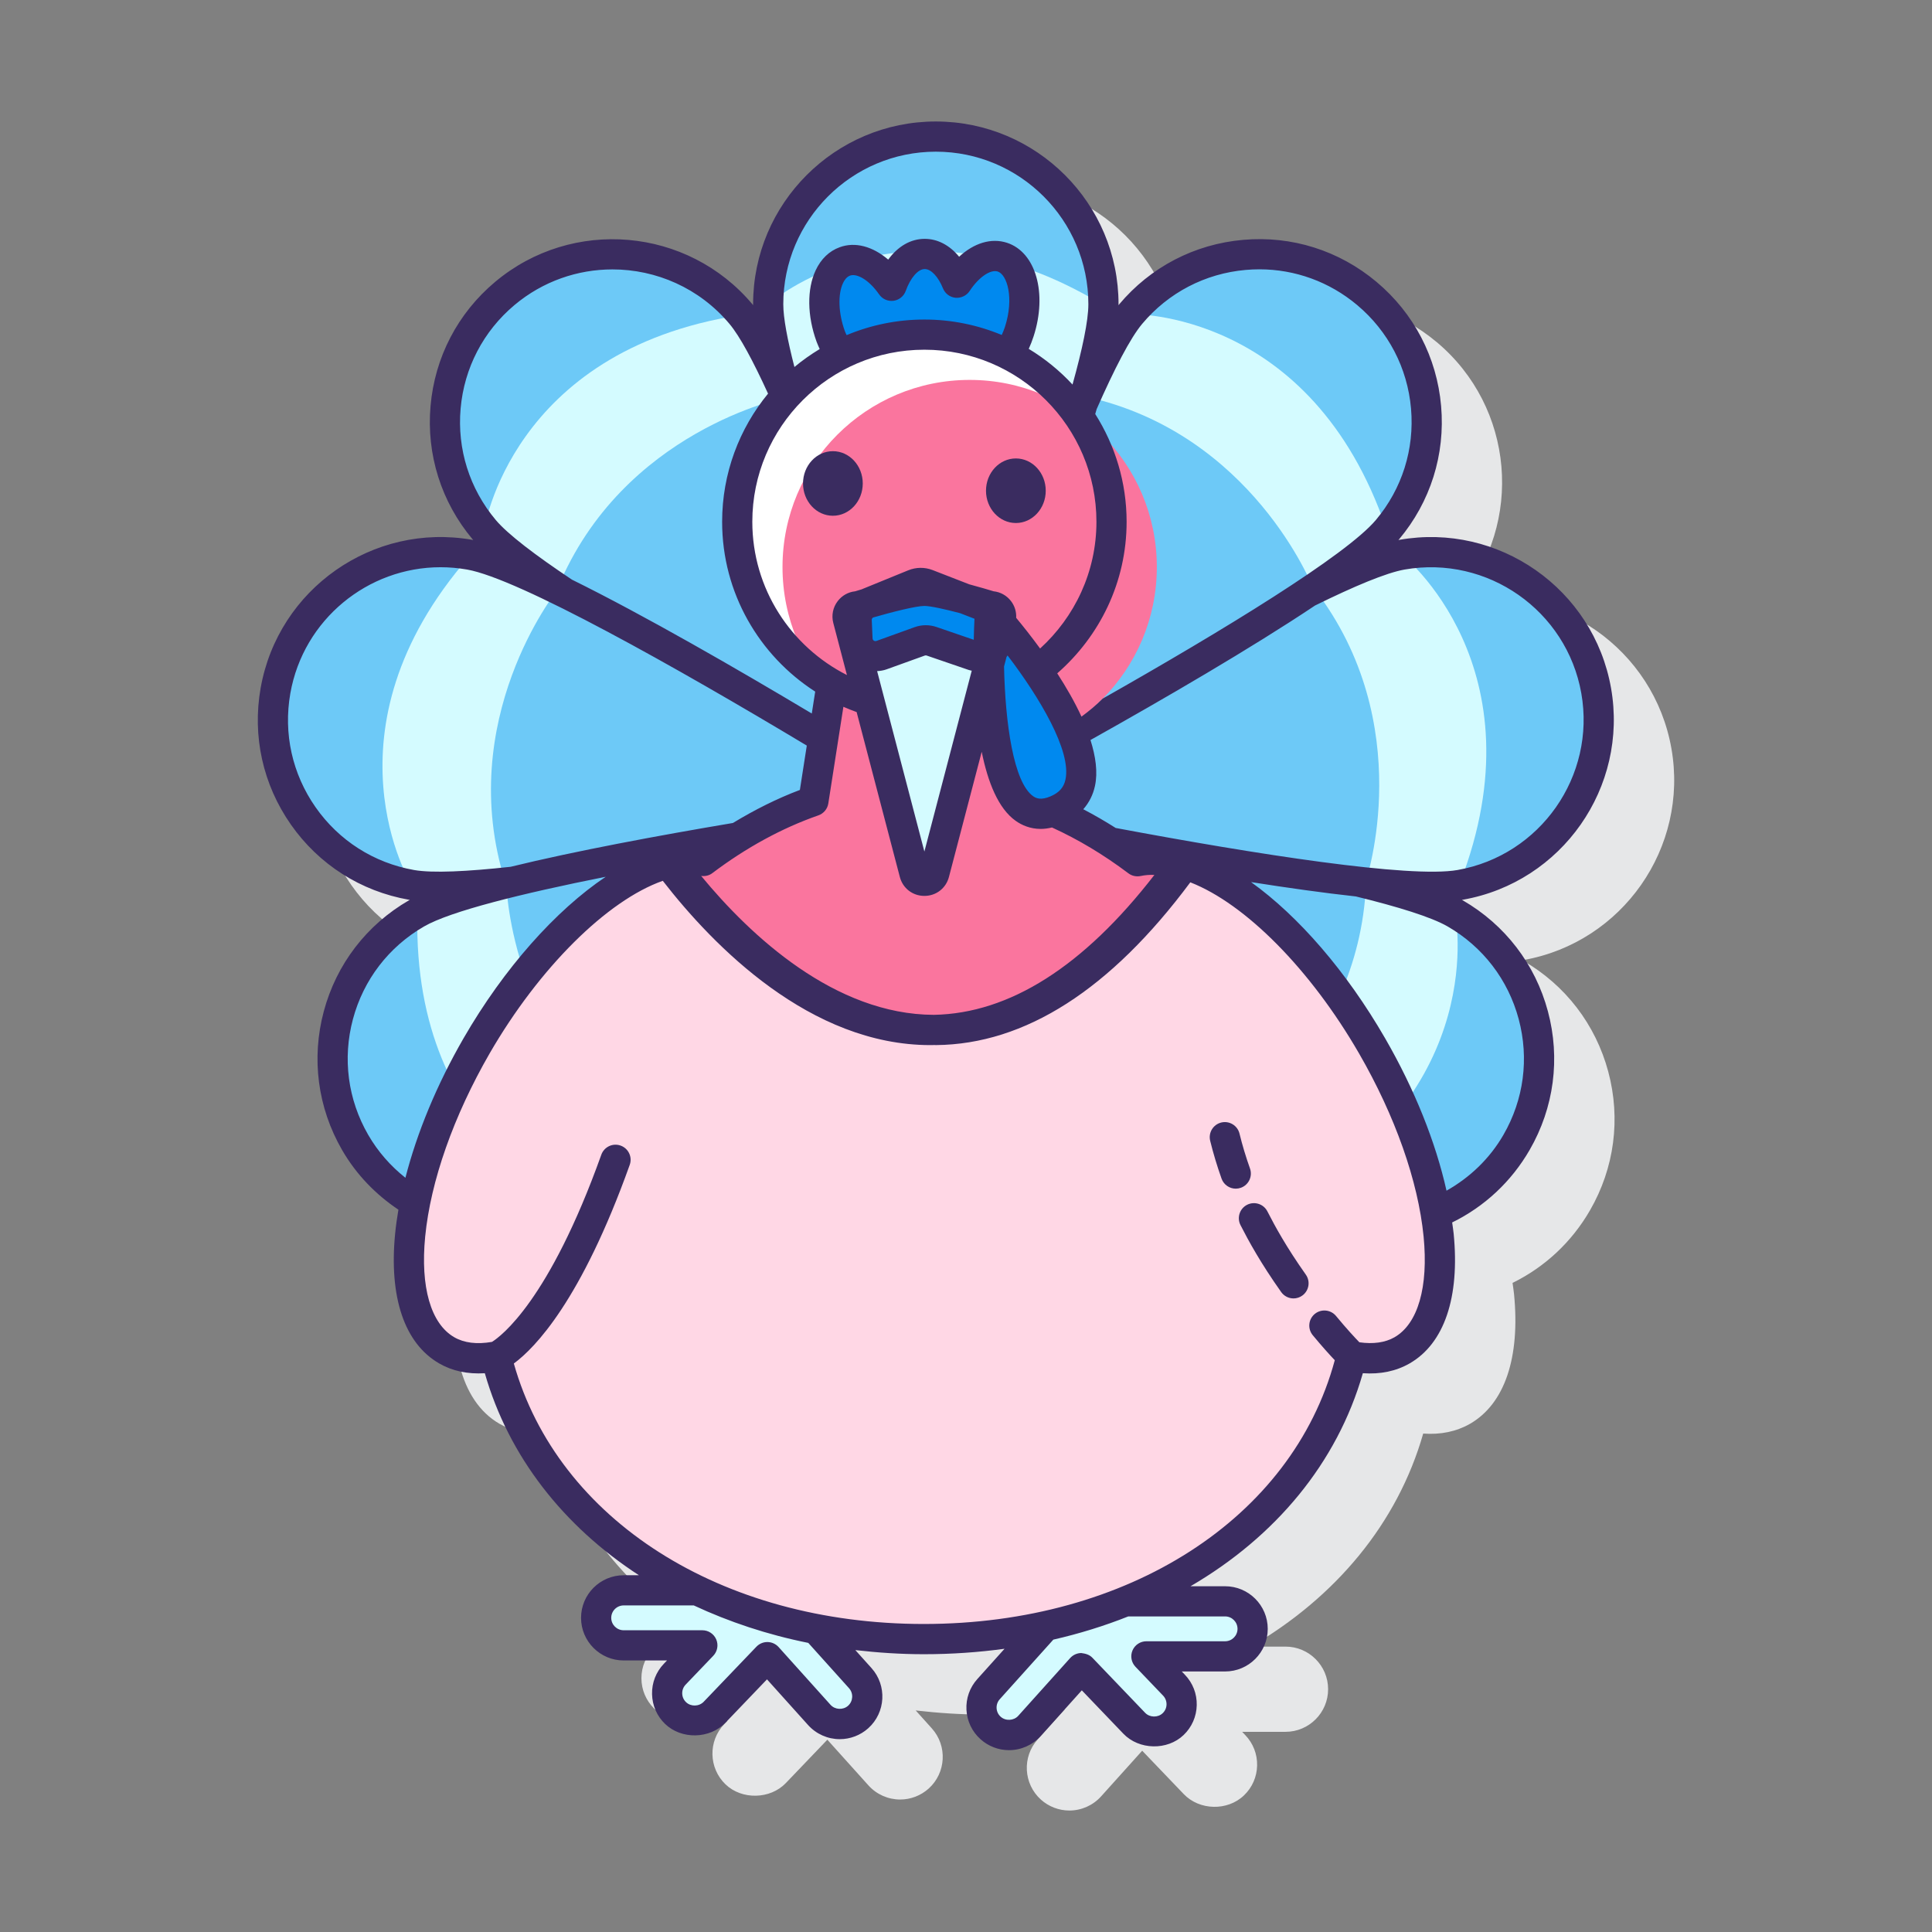 <svg id="Layer_1" enable-background="new 0 0 128 128" height="512" viewBox="0 0 128 128" width="512" xmlns="http://www.w3.org/2000/svg"><rect x="0" y="0" width="128" height="128" fill="#808080" stroke="none"/><path d="m110.735 49.586c-1.159-6.574-7.451-10.981-14.024-9.82-.02.003-.044.011-.065.015.013-.016.032-.033.045-.049 4.291-5.113 3.622-12.764-1.492-17.055-2.478-2.079-5.615-3.073-8.837-2.786-3.222.281-6.14 1.801-8.218 4.278-.013.015-.027.037-.04.053 0-.021.003-.046.003-.067 0-6.676-5.431-12.106-12.106-12.106s-12.105 5.431-12.105 12.106c0 .02.003.046.003.067-.013-.016-.027-.038-.04-.053-4.29-5.113-11.943-5.782-17.056-1.492-2.478 2.078-3.996 4.997-4.278 8.219-.282 3.221.708 6.359 2.787 8.836.013.016.032.033.045.049-.021-.004-.046-.011-.066-.015-3.184-.565-6.396.151-9.046 2.006s-4.417 4.63-4.978 7.814c-.563 3.185.15 6.397 2.005 9.046 1.854 2.649 4.63 4.417 7.814 4.978.02.003.047.004.068.008-.018.01-.043.021-.061.031-2.801 1.616-4.804 4.228-5.641 7.351-.837 3.124-.407 6.386 1.209 9.187.955 1.654 2.255 2.975 3.744 3.972-.809 4.803.046 8.647 2.69 10.172.872.504 1.882.72 3.026.649 1.583 5.525 5.215 10.132 10.209 13.384h-1.011c-1.557 0-2.823 1.267-2.823 2.823s1.267 2.823 2.823 2.823h2.873l-.209.218c-1.076 1.124-1.037 2.915.087 3.993 1.083 1.036 2.961.991 3.992-.087l2.752-2.874 2.723 3.028c.534.594 1.3.935 2.1.935.697 0 1.366-.257 1.888-.724 1.157-1.041 1.253-2.83.212-3.988l-1.069-1.189c1.478.169 2.989.273 4.539.273 1.832 0 3.617-.125 5.347-.361l-1.803 2.006c-1.042 1.157-.947 2.947.213 3.99.52.465 1.188.722 1.886.722.8 0 1.564-.341 2.1-.936l2.723-3.027 2.753 2.874c1.043 1.09 2.903 1.131 3.991.086.545-.521.854-1.225.87-1.979s-.262-1.469-.783-2.014l-.209-.218h2.873c1.557 0 2.823-1.267 2.823-2.823s-1.267-2.823-2.823-2.823h-2.294c5.613-3.274 9.712-8.155 11.417-14.114 1.163.084 2.2-.134 3.099-.646.001-.001.002-.001.003-.002 2.296-1.324 3.331-4.38 2.915-8.604-.024-.239-.066-.488-.098-.731 2.137-1.047 3.916-2.702 5.132-4.809 1.617-2.8 2.047-6.063 1.209-9.187-.837-3.123-2.84-5.733-5.641-7.351-.018-.01-.042-.021-.061-.031.02-.003.048-.004.068-.008 6.572-1.158 10.977-7.449 9.818-14.023z" fill="#e6e7e8"/><path d="m62.001 9.049c-6.134 0-11.106 4.973-11.106 11.106 0 6.134 11.106 33.318 11.106 33.318s11.106-27.185 11.106-33.318-4.972-11.106-11.106-11.106z" fill="#6dc9f7"/><path d="m50.895 20.155s8.955-7.94 22.101 0l-1.23 6.105s-9.62-5.239-19.641 0z" fill="#d4fbff"/><path d="m49.092 20.811c-3.943-4.699-10.948-5.312-15.647-1.369s-5.312 10.948-1.369 15.646c3.943 4.699 29.924 18.385 29.924 18.385s-8.965-27.963-12.908-32.662z" fill="#6dc9f7"/><path d="m32.077 35.089s1.756-11.838 16.93-14.206l2.982 5.468s-10.737 2.17-15.046 12.625z" fill="#d4fbff"/><path d="m31.117 36.75c-6.041-1.065-11.801 2.968-12.866 9.009s2.969 11.801 9.009 12.866c6.041 1.065 34.741-5.152 34.741-5.152s-24.843-15.657-30.884-16.723z" fill="#6dc9f7"/><path d="m27.26 58.625s-6.264-10.198 3.838-21.765l5.799 2.272s-6.83 8.564-3.411 19.342z" fill="#d4fbff"/><path d="m27.593 60.514c-5.312 3.067-7.132 9.859-4.065 15.171s9.859 7.132 15.171 4.065 23.301-26.277 23.301-26.277-29.095 3.975-34.407 7.041z" fill="#6dc9f7"/><path d="m38.7 79.751s-11.354-3.785-11.05-19.14l5.902-1.987s.273 10.951 9.82 17.009z" fill="#d4fbff"/><path d="m96.408 60.514c-5.312-3.067-34.407-7.041-34.407-7.041s17.989 23.21 23.301 26.277 12.104 1.247 15.171-4.065c3.067-5.311 1.247-12.104-4.065-15.171z" fill="#6dc9f7"/><path d="m96.408 60.514s2.399 11.725-11.05 19.14l-4.672-4.118s9.347-5.712 9.82-17.009z" fill="#d4fbff"/><path d="m105.75 45.759c-1.065-6.041-6.825-10.074-12.866-9.009s-30.883 16.723-30.883 16.723 28.7 6.217 34.741 5.152c6.04-1.065 10.073-6.825 9.008-12.866z" fill="#6dc9f7"/><path d="m92.884 36.75s9.374 7.44 3.838 21.765l-6.226-.151s3.489-10.384-3.411-19.342z" fill="#d4fbff"/><path d="m90.556 19.442c-4.699-3.943-11.704-3.33-15.647 1.369-3.943 4.698-12.909 32.662-12.909 32.662s25.982-13.686 29.924-18.385c3.944-4.698 3.331-11.703-1.368-15.646z" fill="#6dc9f7"/><path d="m74.91 20.811s11.963-.326 16.93 14.206l-4.867 3.886s-4.002-10.197-15.046-12.625z" fill="#d4fbff"/><path d="m52.765 106.476c-.085-.304-.243-.592-.488-.826-.582-.556-1.434-.644-2.11-.288h-8.847c-1.007 0-1.824.816-1.824 1.824s.816 1.824 1.824 1.824h5.215l-1.828 1.909c-.697.727-.672 1.882.056 2.579.353.338.808.506 1.261.506.479 0 .959-.188 1.317-.562l3.498-3.652 3.442 3.829c.36.4.858.604 1.357.604.434 0 .87-.155 1.219-.467.749-.673.81-1.826.137-2.576z" fill="#d4fbff"/><path d="m81.165 106.091h-8.847c-.676-.357-1.529-.269-2.11.288-.245.234-.403.522-.488.826l-4.228 4.703c-.673.749-.612 1.903.137 2.576.349.313.784.467 1.219.467.499 0 .997-.204 1.357-.604l3.442-3.829 3.498 3.652c.358.374.838.562 1.317.562.454 0 .908-.168 1.261-.506.727-.697.752-1.851.056-2.579l-1.828-1.909h5.215c1.007 0 1.824-.816 1.824-1.824-.001-1.006-.817-1.823-1.825-1.823z" fill="#d4fbff"/><path d="m55.63 23.523c1.687-.859 3.59-1.353 5.613-1.353 2.01 0 3.903.489 5.582 1.338.28-.452.521-.969.702-1.531.742-2.291.236-4.5-1.117-4.94-.994-.318-2.16.399-3.008 1.695-.465-1.149-1.247-1.907-2.136-1.907-.937 0-1.753.856-2.201 2.111-.897-1.288-2.111-1.981-3.097-1.614-1.337.481-1.753 2.714-.929 4.972.164.446.366.855.591 1.229z" fill="#0089ef"/><path d="m75.36 57.061c-1.762-1.328-3.638-2.442-5.601-3.301-2.959 1.018-3.894-3.532-4.152-7.59-1.358.514-2.827.799-4.365.799-2.238 0-4.332-.601-6.144-1.639l-1.208 7.746c-2.592.905-5.046 2.274-7.304 3.978-.717-.147-1.508-.106-2.348.09 5.168 6.904 18.952 21.014 34.007.131-1.042-.32-2.012-.401-2.885-.214z" fill="#fa759e"/><path d="m92.89 89.462c-.954.546-2.095.652-3.342.408-2.739 11.265-14.387 18.723-28.342 18.723-13.947 0-25.595-7.458-28.342-18.715-1.223.228-2.339.122-3.269-.416-4.002-2.307-3.114-11.338 1.981-20.174 3.823-6.611 8.909-11.216 12.903-12.146 5.168 6.904 18.952 21.014 34.007.131 3.913 1.166 8.746 5.665 12.414 12.015 5.104 8.836 5.992 17.868 1.99 20.174z" fill="#ffd7e5"/><path d="m61.243 22.17c-6.848 0-12.4 5.551-12.4 12.399s5.552 12.4 12.4 12.4 12.4-5.552 12.4-12.4-5.552-12.399-12.4-12.399z" fill="#fff"/><path d="m64.243 25.17c-6.848 0-12.4 5.551-12.4 12.399s5.552 12.4 12.4 12.4 12.4-5.552 12.4-12.4-5.552-12.399-12.4-12.399z" fill="#fa759e"/><path d="m65.593 40.453s-1.013 15.576 4.414 13.222c5.426-2.354-4.414-13.222-4.414-13.222z" fill="#0089ef"/><path d="m56.836 40.166s3.305-1.024 4.407-1.024 4.407 1.024 4.407 1.024c.446 0 .772.422.659.854l-4.407 16.827c-.178.678-1.141.678-1.318 0l-4.407-16.827c-.114-.431.212-.854.659-.854z" fill="#d4fbff"/><path d="m58.401 43.404 2.531-.913c.255-.092.533-.094.789-.006l2.768.95c.722.248 1.486-.239 1.567-.998l.102-.956c.057-.534-.251-1.039-.751-1.234l-3.977-1.545c-.283-.11-.598-.107-.88.008l-3.057 1.249c-.465.19-.76.651-.738 1.153l.054 1.227c.037.8.838 1.337 1.592 1.065z" fill="#0089ef"/><g fill="#3a2c60"><path d="m106.735 45.585c-1.159-6.573-7.46-10.979-14.024-9.819-.02.004-.044.01-.065.014.013-.015.033-.033.045-.048 2.079-2.477 3.068-5.615 2.786-8.836-.281-3.222-1.801-6.141-4.278-8.219s-5.611-3.072-8.836-2.786c-3.222.281-6.141 1.801-8.219 4.278-.013.016-.027.037-.041.053 0-.021.003-.047.003-.067 0-6.676-5.431-12.106-12.106-12.106s-12.105 5.431-12.105 12.106c0 .02.003.045.003.065-.013-.016-.027-.036-.04-.052-4.291-5.114-11.942-5.782-17.055-1.492-2.478 2.078-3.997 4.997-4.278 8.219-.282 3.221.707 6.359 2.786 8.836.013.016.031.033.045.05-.02-.004-.045-.012-.064-.015-6.577-1.163-12.865 3.246-14.024 9.819-.563 3.185.15 6.397 2.005 9.046 1.854 2.649 4.63 4.417 7.814 4.979.02.004.048.004.069.008-.018.01-.044.021-.062.031-2.8 1.617-4.804 4.228-5.641 7.351-.837 3.124-.407 6.387 1.209 9.187.952 1.649 2.25 2.963 3.734 3.958-.092.537-.166 1.066-.217 1.582-.415 4.225.621 7.279 2.915 8.602.873.505 1.887.721 3.027.651 1.583 5.525 5.215 10.132 10.209 13.384h-1.01c-1.558 0-2.824 1.267-2.824 2.823s1.267 2.823 2.824 2.823h2.872l-.209.218c-.521.545-.8 1.26-.783 2.014s.325 1.457.869 1.978c1.08 1.036 2.953.998 3.994-.085l2.752-2.874 2.722 3.027c.535.595 1.301.936 2.101.936.696 0 1.366-.257 1.888-.725 1.156-1.04 1.252-2.829.211-3.987l-1.069-1.189c1.478.169 2.989.273 4.539.273 1.832 0 3.617-.125 5.347-.361l-1.803 2.006c-.505.562-.761 1.285-.721 2.038.04.754.371 1.446.932 1.949.52.468 1.19.725 1.888.725.8 0 1.564-.341 2.101-.936l2.722-3.028 2.753 2.874c1.037 1.082 2.912 1.122 3.991.087.545-.521.854-1.225.87-1.979.017-.754-.262-1.47-.783-2.014l-.209-.218h2.873c1.557 0 2.823-1.267 2.823-2.823s-1.267-2.823-2.823-2.823h-2.294c5.613-3.274 9.712-8.155 11.418-14.114 1.163.082 2.201-.134 3.098-.648.001 0 .002 0 .002-.001 2.297-1.323 3.332-4.379 2.916-8.603-.024-.241-.066-.491-.099-.736 2.136-1.047 3.917-2.698 5.133-4.804 1.617-2.8 2.047-6.063 1.21-9.187-.837-3.123-2.841-5.733-5.641-7.351-.018-.01-.041-.021-.06-.031.02-.003.047-.004.066-.008 6.572-1.16 10.977-7.451 9.818-14.025zm-13.677-7.851c5.483-.96 10.739 2.71 11.708 8.198.967 5.487-2.711 10.739-8.198 11.708-3.145.554-13.343-1.039-22.65-2.785-.709-.449-1.425-.864-2.148-1.24.381-.433.646-.949.774-1.543.197-.909.047-1.956-.297-3.044 4.888-2.737 10.632-6.075 14.88-8.912 2.598-1.279 4.711-2.166 5.931-2.382zm-46.605 20.298c.261.036.526-.022.736-.181 2.257-1.702 4.622-2.991 7.03-3.831.349-.122.603-.426.659-.79l.999-6.403c.288.126.58.243.877.349l2.862 10.924c.197.752.851 1.256 1.627 1.256s1.43-.504 1.627-1.256l2.171-8.292c.406 2.006 1.094 3.761 2.258 4.58.389.274.943.53 1.656.53.23 0 .48-.033.743-.095 1.724.786 3.42 1.799 5.061 3.036.232.176.531.238.812.179.285-.061.587-.086.911-.073-4.689 6.062-9.598 9.177-14.607 9.271-6.565-.019-12.145-5.228-15.422-9.204zm14.79-34.863c6.286 0 11.399 5.114 11.399 11.4 0 3.33-1.447 6.314-3.733 8.397-.581-.795-1.134-1.49-1.585-2.034.021-.397-.095-.789-.345-1.112-.283-.367-.695-.597-1.149-.645-.308-.094-.922-.277-1.616-.463l-2.421-.941c-.524-.204-1.101-.198-1.621.014l-3.058 1.248c-.005.002-.009.007-.015.009-.178.052-.335.1-.446.134-.454.048-.866.277-1.149.645-.321.416-.429.946-.296 1.453l.904 3.45c-3.711-1.88-6.269-5.717-6.269-10.155 0-6.286 5.114-11.4 11.4-11.4zm-5.265-1.218c-.432-1.184-.48-2.438-.126-3.197.085-.18.231-.41.465-.494.419-.155 1.215.223 1.929 1.247.214.307.575.468.953.42.371-.05.683-.303.809-.655.31-.865.815-1.447 1.259-1.447.419 0 .894.504 1.209 1.283.14.345.459.584.83.62.363.03.73-.137.934-.448.591-.904 1.376-1.447 1.861-1.292.615.2 1.105 1.733.476 3.682l-.001.001c-.058.181-.134.351-.208.522-1.58-.656-3.309-1.023-5.124-1.023-1.826 0-3.566.37-5.154 1.034-.037-.086-.08-.165-.112-.253zm14.612 29.698c-.112.521-.415.862-.981 1.108-.634.271-.952.141-1.159-.005-1.304-.917-1.851-4.853-1.93-8.595l.164-.626c.024-.035.049-.069.07-.105 2.134 2.798 4.244 6.34 3.836 8.223zm-6.028-10.655c-.019.375-.037.846-.048 1.393l-2.468-.847c-.23-.078-.471-.118-.711-.118-.252 0-.504.044-.741.13l-2.531.913c-.073.024-.134.003-.169-.021-.036-.024-.08-.069-.084-.147l-.054-1.228c-.003-.065.034-.121.086-.157 1.272-.369 2.854-.767 3.401-.767.404 0 1.374.218 2.367.48zm-5.822 3.351 2.532-.913c.04-.013.084-.017.124 0l2.768.949c.071.025.144.038.216.055l-3.137 11.981-3.131-11.954c.211-.012.422-.043.628-.118zm16.935-22.891c1.735-2.067 4.172-3.336 6.861-3.571.301-.026.6-.04.898-.04 2.369 0 4.642.824 6.479 2.365 2.067 1.735 3.336 4.172 3.571 6.861s-.591 5.309-2.325 7.377c-1.968 2.344-10.163 7.342-18.104 11.84-.432.437-.909.827-1.404 1.193-.449-.976-1.013-1.952-1.606-2.868 2.805-2.452 4.596-6.031 4.596-10.043 0-2.625-.77-5.069-2.079-7.138.033-.111.063-.218.095-.327 1.17-2.656 2.221-4.698 3.018-5.649zm-13.674-11.405c5.572 0 10.106 4.534 10.106 10.106 0 1.097-.397 2.976-1.05 5.322-.85-.917-1.825-1.713-2.9-2.364.12-.268.23-.543.322-.83.923-2.854.149-5.576-1.766-6.199-1.042-.337-2.185.017-3.168.926-.626-.76-1.423-1.186-2.279-1.186-.931 0-1.779.496-2.42 1.376-1.026-.879-2.199-1.198-3.216-.819-.688.248-1.237.774-1.589 1.525-.587 1.253-.565 3.021.059 4.732.062.168.135.327.207.487-.587.357-1.15.75-1.674 1.19-.464-1.803-.738-3.251-.738-4.161 0-5.571 4.533-10.105 10.106-10.105zm-29.159 24.397c-1.734-2.068-2.561-4.688-2.325-7.377s1.504-5.126 3.571-6.861c1.89-1.585 4.194-2.359 6.487-2.359 2.887 0 5.755 1.227 7.751 3.605.692.824 1.574 2.47 2.559 4.625-1.899 2.313-3.042 5.271-3.042 8.49 0 4.723 2.463 8.87 6.166 11.252l-.226 1.451c-4.95-2.958-11.07-6.489-15.89-8.869-2.416-1.612-4.252-3.005-5.051-3.957zm-5.408 23.195c-2.659-.47-4.976-1.945-6.524-4.156s-2.143-4.894-1.674-7.552c.864-4.896 5.14-8.353 9.949-8.353.58 0 1.169.051 1.759.154 3.43.605 13.862 6.475 22.508 11.663l-.458 2.939c-1.505.567-2.987 1.309-4.437 2.189-4.974.838-10.44 1.855-14.727 2.902-2.882.316-5.175.428-6.396.214zm-3.04 17.545c-1.35-2.338-1.708-5.061-1.01-7.669.699-2.607 2.371-4.786 4.709-6.136 1.751-1.011 6.454-2.18 12.036-3.292-3.311 2.224-6.727 6.043-9.419 10.701-1.776 3.081-3.085 6.255-3.85 9.241-.967-.766-1.813-1.715-2.466-2.845zm31.855 36.661c.304.338.276.86-.061 1.163-.33.297-.87.267-1.164-.062l-3.441-3.828c-.187-.206-.45-.326-.729-.331-.005 0-.011 0-.016 0-.272 0-.533.111-.723.309l-3.496 3.651c-.308.319-.85.33-1.167.024-.158-.151-.249-.356-.253-.576-.005-.22.076-.429.229-.588l1.828-1.909c.276-.289.354-.716.197-1.084s-.52-.607-.92-.607h-5.213c-.454 0-.824-.369-.824-.823s.37-.823.824-.823h4.643c2.337 1.091 4.875 1.938 7.588 2.483zm24.917-4.755c.454 0 .823.369.823.823s-.369.823-.823.823h-5.215c-.4 0-.763.239-.92.607s-.079.795.197 1.084l1.829 1.91c.152.158.233.367.229.587s-.095.424-.255.577c-.317.305-.86.291-1.163-.025l-3.498-3.652c-.192-.2-.447-.272-.738-.309-.278.005-.542.125-.729.331l-3.441 3.829c-.296.328-.835.357-1.164.062-.163-.146-.26-.349-.271-.568s.063-.431.211-.594l3.548-3.947c1.731-.396 3.389-.912 4.965-1.538zm11.225-18.496c-.628.359-1.415.462-2.329.334-.29-.3-.847-.895-1.547-1.744-.352-.424-.98-.484-1.408-.135-.426.352-.486.982-.135 1.408.613.742 1.119 1.299 1.46 1.66-2.825 10.469-13.68 17.474-27.227 17.474-13.447 0-24.241-6.909-27.162-17.257 1.397-1.031 4.459-4.162 7.678-13.16.187-.521-.085-1.093-.604-1.278-.519-.187-1.092.085-1.278.604-3.467 9.692-6.66 12.039-7.245 12.402-.997.173-1.84.071-2.499-.309-1.552-.895-2.253-3.327-1.925-6.675.361-3.671 1.878-7.979 4.271-12.132 3.285-5.68 7.787-10.133 11.47-11.432 3.37 4.34 9.769 10.885 17.73 10.885.043 0 .087 0 .13-.001.038 0 .076-.005.115-.005.042 0 .083.006.126.005 5.9-.053 11.566-3.68 16.849-10.784 3.654 1.425 7.967 5.775 11.176 11.331 2.398 4.152 3.918 8.462 4.28 12.134.327 3.348-.374 5.78-1.926 6.675zm8.226-21.079c.699 2.608.341 5.331-1.01 7.669-.913 1.581-2.224 2.826-3.772 3.7-.722-3.229-2.118-6.722-4.068-10.098-2.563-4.437-5.738-8.091-8.881-10.347 2.451.386 4.826.719 6.945.951 2.813.689 5.004 1.368 6.078 1.988 2.338 1.351 4.01 3.529 4.708 6.137z"/><path d="m82.815 77.416c-.275-.774-.51-1.553-.695-2.313-.132-.536-.674-.864-1.21-.733-.536.132-.864.673-.733 1.21.203.825.456 1.669.754 2.507.146.409.531.665.942.665.111 0 .225-.019.335-.058.52-.186.792-.757.607-1.278z"/><path d="m83.968 80.257c-.251-.491-.854-.686-1.346-.436-.492.252-.687.854-.436 1.346.535 1.046 1.324 2.496 2.695 4.434.195.275.504.423.817.423.199 0 .401-.06.576-.184.451-.319.559-.943.239-1.394-1.296-1.835-2.041-3.203-2.545-4.189z"/><path d="m55.181 34.17c1.093 0 1.979-.958 1.979-2.139s-.886-2.139-1.979-2.139-1.979.958-1.979 2.139.886 2.139 1.979 2.139z"/><path d="m67.304 34.651c1.093 0 1.979-.958 1.979-2.139s-.886-2.139-1.979-2.139-1.979.958-1.979 2.139c.001 1.182.887 2.139 1.979 2.139z"/></g></svg>